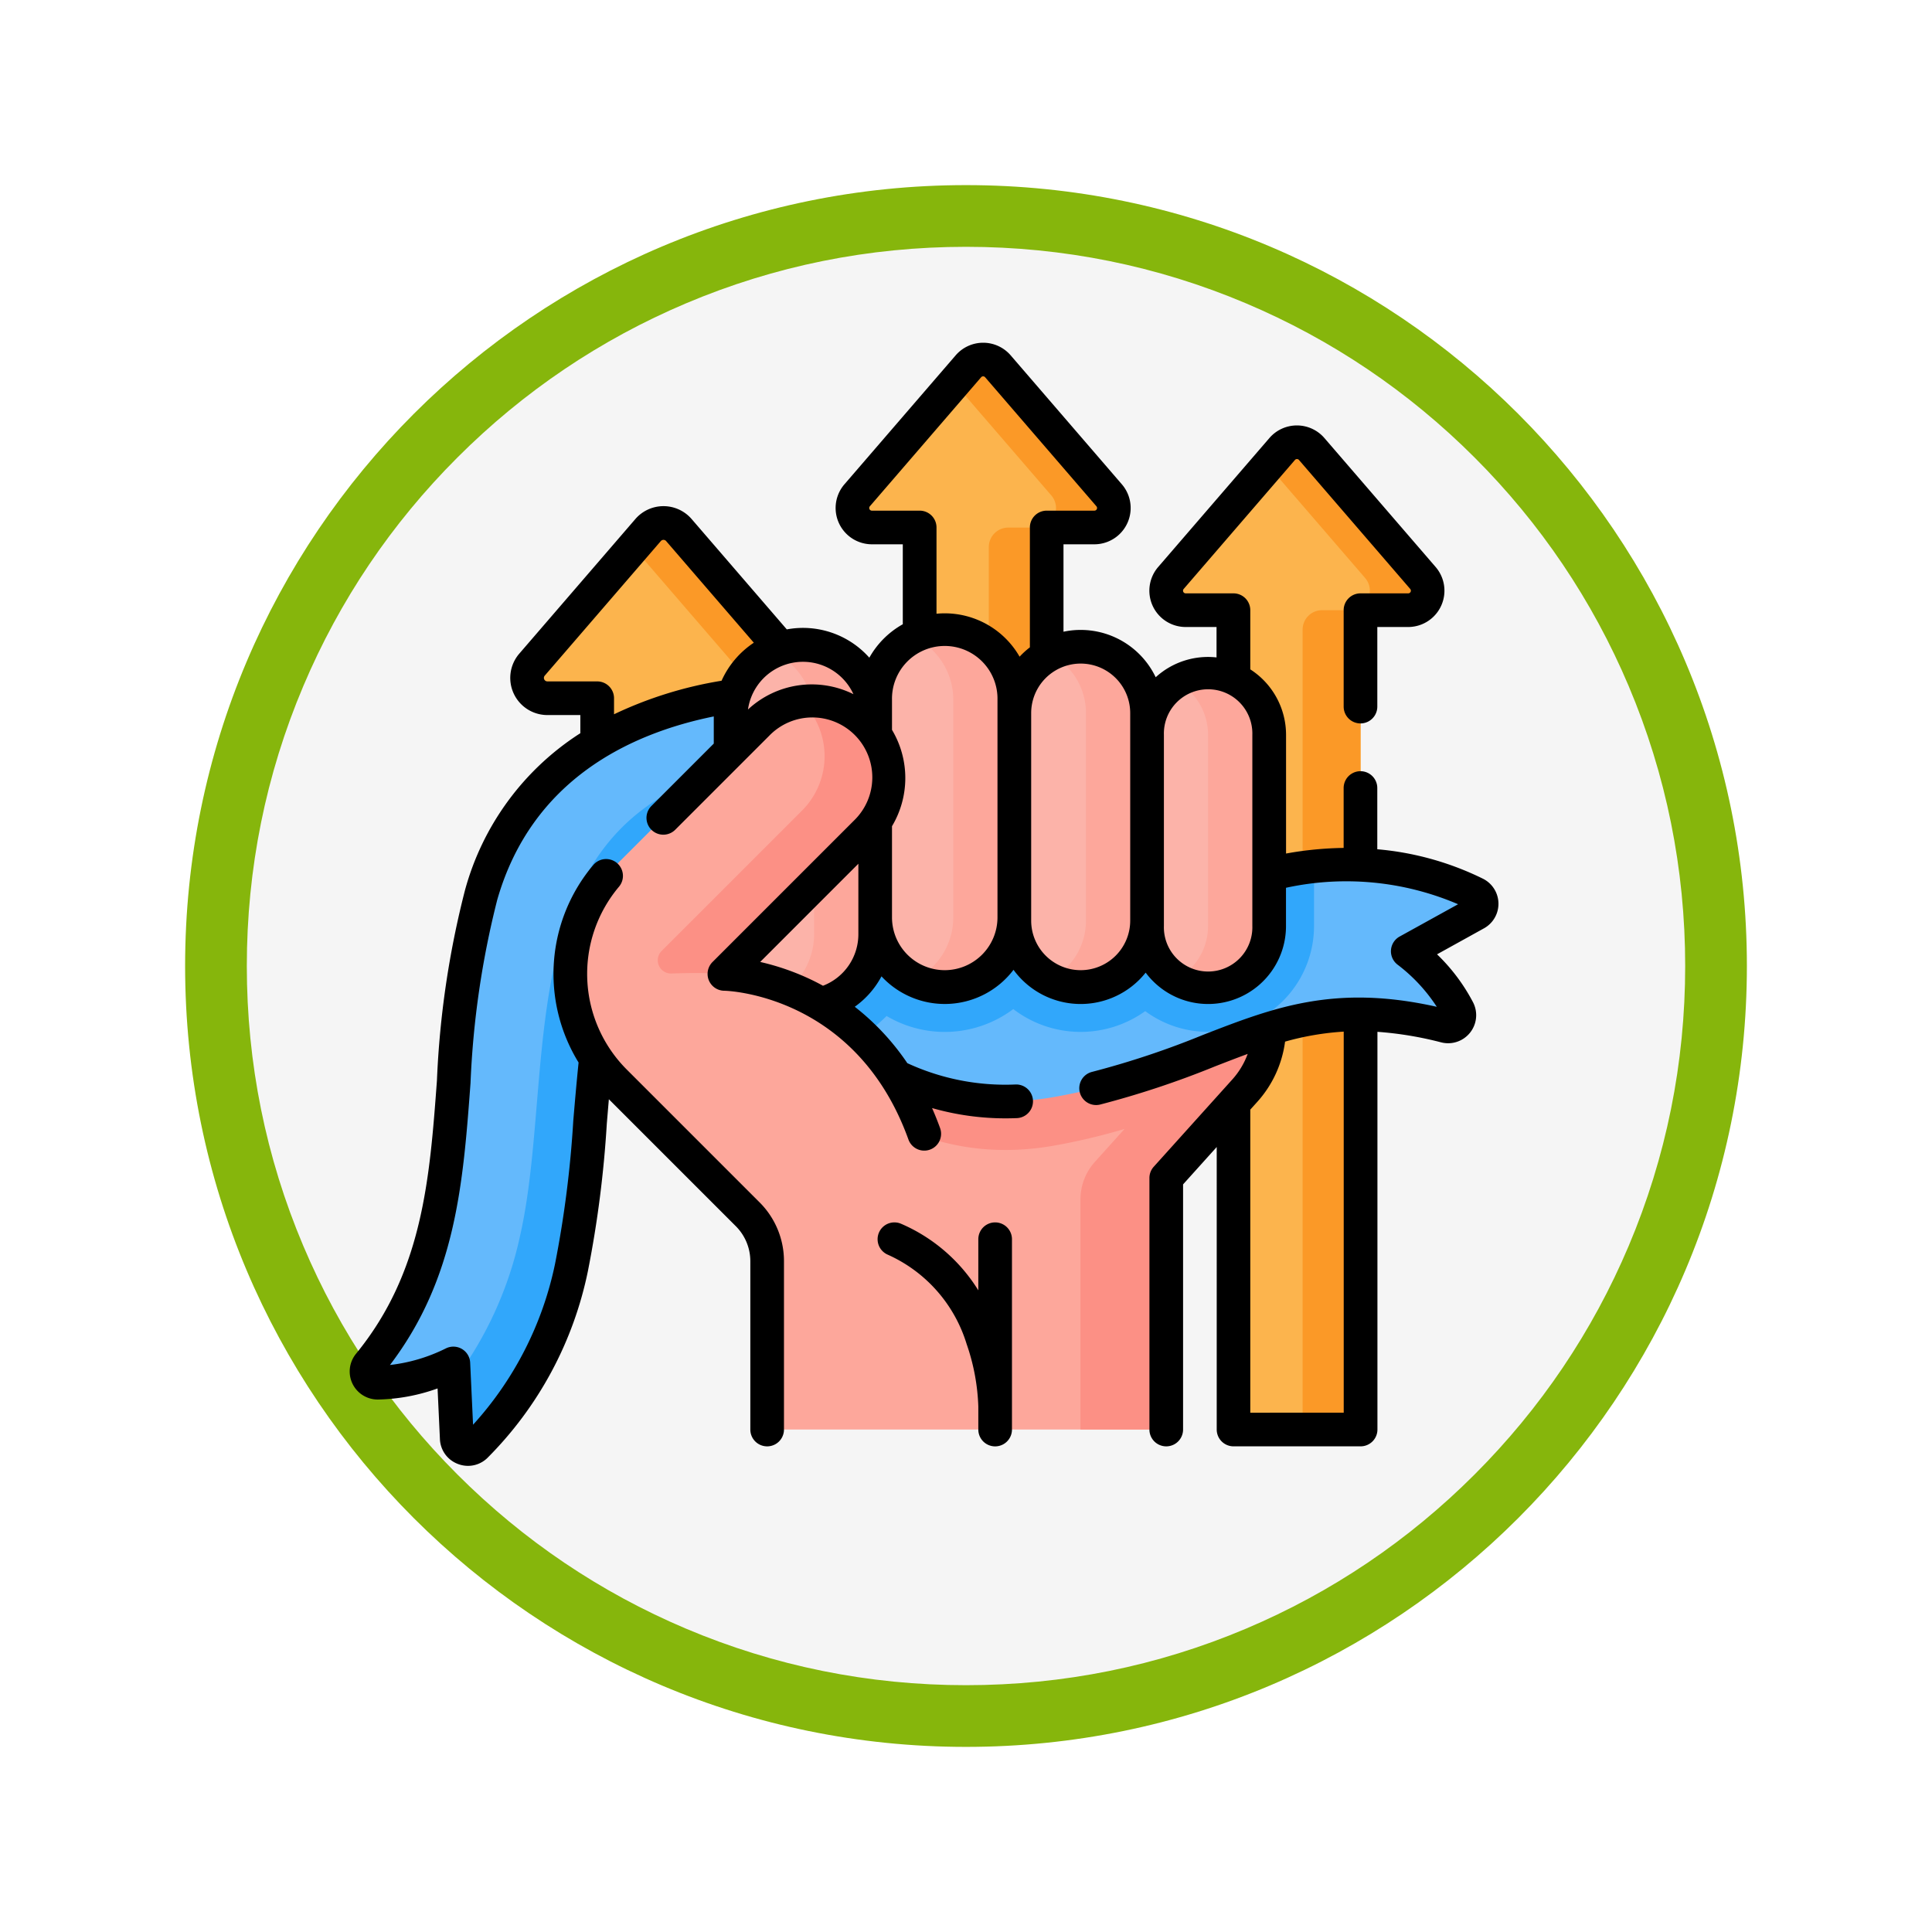 <svg xmlns="http://www.w3.org/2000/svg" xmlns:xlink="http://www.w3.org/1999/xlink" width="93.934" height="93.934" viewBox="0 0 93.934 93.934">
  <defs>
    <filter id="Path_982547" x="0" y="0" width="93.934" height="93.934" filterUnits="userSpaceOnUse">
      <feOffset dy="3" input="SourceAlpha"/>
      <feGaussianBlur stdDeviation="3" result="blur"/>
      <feFlood flood-opacity="0.161"/>
      <feComposite operator="in" in2="blur"/>
      <feComposite in="SourceGraphic"/>
    </filter>
  </defs>
  <g id="Group_1215591" data-name="Group 1215591" transform="translate(-185.295 -5021)">
    <g id="Group_1214637" data-name="Group 1214637" transform="translate(0 -257)">
      <g id="Group_1214435" data-name="Group 1214435" transform="translate(-6.771 -2588.674)">
        <g id="Group_1183196" data-name="Group 1183196" transform="translate(1 1016.674)">
          <g id="Group_1179610" data-name="Group 1179610" transform="translate(8 4723.467)">
            <g id="Group_1175227" data-name="Group 1175227" transform="translate(-5.967 140.533)">
              <g id="Group_1167337" data-name="Group 1167337" transform="translate(198.033 1992)">
                <g id="Group_1166720" data-name="Group 1166720">
                  <g id="Group_1164305" data-name="Group 1164305">
                    <g id="Group_1163948" data-name="Group 1163948">
                      <g id="Group_1158168" data-name="Group 1158168">
                        <g id="Group_1152576" data-name="Group 1152576">
                          <g id="Group_1148633" data-name="Group 1148633">
                            <g id="Group_1148525" data-name="Group 1148525">
                              <g transform="matrix(1, 0, 0, 1, -9, -6)" filter="url(#Path_982547)">
                                <g id="Path_982547-2" data-name="Path 982547" transform="translate(9 6)" fill="#f5f5f5">
                                  <path d="M 37.967 74.434 C 33.043 74.434 28.268 73.47 23.773 71.568 C 19.43 69.732 15.53 67.102 12.181 63.753 C 8.831 60.403 6.202 56.503 4.365 52.161 C 2.464 47.666 1.5 42.89 1.5 37.967 C 1.5 33.043 2.464 28.268 4.365 23.773 C 6.202 19.43 8.831 15.53 12.181 12.181 C 15.53 8.831 19.43 6.202 23.773 4.365 C 28.268 2.464 33.043 1.5 37.967 1.5 C 42.89 1.5 47.666 2.464 52.161 4.365 C 56.503 6.202 60.403 8.831 63.753 12.181 C 67.102 15.53 69.732 19.43 71.568 23.773 C 73.47 28.268 74.434 33.043 74.434 37.967 C 74.434 42.89 73.47 47.666 71.568 52.161 C 69.732 56.503 67.102 60.403 63.753 63.753 C 60.403 67.102 56.503 69.732 52.161 71.568 C 47.666 73.47 42.89 74.434 37.967 74.434 Z" stroke="none"/>
                                  <path d="M 37.967 3 C 33.245 3 28.666 3.924 24.357 5.747 C 20.194 7.508 16.454 10.029 13.242 13.242 C 10.029 16.454 7.508 20.194 5.747 24.357 C 3.924 28.666 3 33.245 3 37.967 C 3 42.689 3.924 47.268 5.747 51.577 C 7.508 55.74 10.029 59.48 13.242 62.692 C 16.454 65.904 20.194 68.426 24.357 70.187 C 28.666 72.009 33.245 72.934 37.967 72.934 C 42.689 72.934 47.268 72.009 51.577 70.187 C 55.74 68.426 59.48 65.904 62.692 62.692 C 65.904 59.48 68.426 55.74 70.187 51.577 C 72.009 47.268 72.934 42.689 72.934 37.967 C 72.934 33.245 72.009 28.666 70.187 24.357 C 68.426 20.194 65.904 16.454 62.692 13.242 C 59.48 10.029 55.74 7.508 51.577 5.747 C 47.268 3.924 42.689 3 37.967 3 M 37.967 0 C 58.935 0 75.934 16.998 75.934 37.967 C 75.934 58.935 58.935 75.934 37.967 75.934 C 16.998 75.934 0 58.935 0 37.967 C 0 16.998 16.998 0 37.967 0 Z" stroke="none" fill="#86b60c"/>
                                </g>
                              </g>
                            </g>
                          </g>
                        </g>
                      </g>
                    </g>
                  </g>
                </g>
              </g>
            </g>
          </g>
        </g>
      </g>
      <g id="motivacion" transform="translate(202.295 5288.936)">
        <g id="Group_1214623" data-name="Group 1214623" transform="translate(8.625 6.546)">
          <g id="Group_1214620" data-name="Group 1214620" transform="translate(15.819 0)">
            <path id="Path_1077546" data-name="Path 1077546" d="M225.027,21.393h2.319V34.242h6.178V21.393h2.319a.947.947,0,0,0,.717-1.566l-5.408-6.27a.947.947,0,0,0-1.434,0l-5.408,6.27A.947.947,0,0,0,225.027,21.393Z" transform="translate(-224.078 -13.229)" fill="#fcb44d"/>
            <path id="Path_1077547" data-name="Path 1077547" d="M273.452,21.4H272.08a.947.947,0,0,0-.947.947v11.9h2.815V21.4h2.318a.947.947,0,0,0,.718-1.566l-5.409-6.271a.947.947,0,0,0-1.434,0l-.69.8,4.718,5.47A.947.947,0,0,1,273.452,21.4Z" transform="translate(-264.501 -13.231)" fill="#fb9927"/>
          </g>
          <g id="Group_1214621" data-name="Group 1214621" transform="translate(0 7.946)">
            <path id="Path_1077548" data-name="Path 1077548" d="M80.059,94.59h2.42V108h6.447V94.59h2.42a.988.988,0,0,0,.748-1.634l-5.643-6.543a.988.988,0,0,0-1.5,0l-5.643,6.543a.988.988,0,0,0,.748,1.634Z" transform="translate(-79.069 -86.07)" fill="#fcb44d"/>
            <path id="Path_1077549" data-name="Path 1077549" d="M130.591,94.594h-1.432a.988.988,0,0,0-.988.988V108h2.937V94.594h2.419a.988.988,0,0,0,.749-1.634l-5.644-6.543a.988.988,0,0,0-1.5,0l-.72.835,4.923,5.708A.988.988,0,0,1,130.591,94.594Z" transform="translate(-121.251 -86.075)" fill="#fb9927"/>
          </g>
          <g id="Group_1214622" data-name="Group 1214622" transform="translate(31.076 4.021)">
            <path id="Path_1077550" data-name="Path 1077550" d="M364.876,58.249H367.2V98.085h6.178V58.249h2.319a.947.947,0,0,0,.717-1.566L371,50.413a.947.947,0,0,0-1.434,0l-5.408,6.27a.947.947,0,0,0,.717,1.566Z" transform="translate(-363.927 -50.085)" fill="#fcb44d"/>
            <path id="Path_1077551" data-name="Path 1077551" d="M413.3,58.251H411.93a.947.947,0,0,0-.947.947V98.087H413.8V58.251h2.318a.947.947,0,0,0,.718-1.566l-5.409-6.271a.947.947,0,0,0-1.434,0l-.69.8,4.718,5.47A.947.947,0,0,1,413.3,58.251Z" transform="translate(-404.351 -50.087)" fill="#fb9927"/>
          </g>
        </g>
        <g id="Group_1214636" data-name="Group 1214636" transform="translate(-0.001 5.728)">
          <g id="Group_1214624" data-name="Group 1214624" transform="translate(0.819 16.909)">
            <path id="Path_1077552" data-name="Path 1077552" d="M29.082,166.84l.661-6.089c-1.838-.1-13.718-.331-16.661,9.921-2.377,8.28-.007,16.168-5.451,22.819a.545.545,0,0,0,.434.887,8.614,8.614,0,0,0,3.664-.928l.169,3.634a.545.545,0,0,0,.921.369,17.135,17.135,0,0,0,4.658-8.679C19.515,179.772,16.61,166.5,29.082,166.84Z" transform="translate(-7.509 -160.728)" fill="#64b9fc"/>
            <path id="Path_1077553" data-name="Path 1077553" d="M64.171,190.754l-.308,2.836c-12.472-.342-9.567,12.933-11.6,21.935A17.141,17.141,0,0,1,47.6,224.2a.546.546,0,0,1-.921-.37l-.13-2.8a18.1,18.1,0,0,0,3.211-7.049C51.756,205.161,48.466,191.3,64.171,190.754Z" transform="translate(-42.29 -187.478)" fill="#31a7fb"/>
          </g>
          <g id="Group_1214635" data-name="Group 1214635" transform="translate(0 0)">
            <g id="Group_1214633" data-name="Group 1214633" transform="translate(10.731 13.975)">
              <g id="Group_1214632" data-name="Group 1214632">
                <path id="Path_1077554" data-name="Path 1077554" d="M154.88,230.533v15.391l2.455,2.455a3.242,3.242,0,0,1,.95,2.293v8.177h19.4V246.616l3.818-4.241a4.649,4.649,0,0,0,1.194-3.11v-8.732Z" transform="translate(-148.715 -219.984)" fill="#fda79b"/>
                <path id="Path_1077555" data-name="Path 1077555" d="M192.081,240.382v5.051a4.649,4.649,0,0,1-.908,2.761c-2.629.923-5.332,2.26-9.49,3.009-10.5,1.894-15.541-8.864-16.265-10.556l5.536-3.19C176.16,248.8,183.106,242.536,192.081,240.382Z" transform="translate(-158.102 -226.153)" fill="#fc9085"/>
                <path id="Path_1077556" data-name="Path 1077556" d="M334.89,230.536v8.731a4.653,4.653,0,0,1-1.194,3.111l-3.818,4.24v12.233h-4.164V247.668a2.732,2.732,0,0,1,.7-1.828l3.117-3.462a4.652,4.652,0,0,0,1.193-3.111v-8.731h4.165Z" transform="translate(-300.912 -219.987)" fill="#fc9085"/>
                <g id="Group_1214625" data-name="Group 1214625" transform="translate(7.314 8.941)">
                  <path id="Path_1077557" data-name="Path 1077557" d="M170.951,215.793l-5.536,3.19c.724,1.692,5.77,12.45,16.266,10.556,8.463-1.527,10.894-5.484,18.957-3.44a.546.546,0,0,0,.621-.779,8.621,8.621,0,0,0-2.445-2.86l3.311-1.828a.545.545,0,0,0-.016-.963,14.631,14.631,0,0,0-10.031-.951C183.1,220.871,176.158,227.131,170.951,215.793Z" transform="translate(-165.415 -215.793)" fill="#64b9fc"/>
                  <path id="Path_1077558" data-name="Path 1077558" d="M194.263,218.345v2.889a5.147,5.147,0,0,1-8.207,4.142,5.387,5.387,0,0,1-6.416-.1,5.549,5.549,0,0,1-6.16.336,5.7,5.7,0,0,1-2.068,1.351,21.512,21.512,0,0,1-5.994-7.975l5.536-3.19c5.207,11.338,12.153,5.079,21.128,2.925A16.745,16.745,0,0,1,194.263,218.345Z" transform="translate(-165.419 -215.795)" fill="#31a7fb"/>
                </g>
                <g id="Group_1214627" data-name="Group 1214627" transform="translate(7.793)">
                  <path id="Path_1077559" data-name="Path 1077559" d="M237.618,151.184a3.383,3.383,0,0,1-3.383-3.383V137.218a3.383,3.383,0,0,1,6.766,0V147.8A3.383,3.383,0,0,1,237.618,151.184Z" transform="translate(-227.206 -133.835)" fill="#fcb3a9"/>
                  <path id="Path_1077560" data-name="Path 1077560" d="M256.5,137.22V147.8a3.385,3.385,0,0,1-4.868,3.04,3.383,3.383,0,0,0,1.9-3.04V137.22a3.39,3.39,0,0,0-1.9-3.04,3.383,3.383,0,0,1,4.868,3.04Z" transform="translate(-242.705 -133.838)" fill="#fda79b"/>
                  <path id="Path_1077561" data-name="Path 1077561" d="M299.479,157.765a3.226,3.226,0,0,1-3.226-3.226V144.448a3.226,3.226,0,1,1,6.451,0v10.091A3.226,3.226,0,0,1,299.479,157.765Z" transform="translate(-282.458 -140.416)" fill="#fcb3a9"/>
                  <path id="Path_1077562" data-name="Path 1077562" d="M316.92,144.448v10.091a3.225,3.225,0,0,1-4.711,2.862,3.219,3.219,0,0,0,1.741-2.862V144.448a3.224,3.224,0,0,0-1.741-2.864,3.227,3.227,0,0,1,4.711,2.864Z" transform="translate(-296.673 -140.416)" fill="#fda79b"/>
                  <path id="Path_1077563" data-name="Path 1077563" d="M358.36,168.5a2.969,2.969,0,0,1-2.969-2.969v-9.29a2.969,2.969,0,1,1,5.939,0v9.29A2.969,2.969,0,0,1,358.36,168.5Z" transform="translate(-335.144 -151.152)" fill="#fcb3a9"/>
                  <path id="Path_1077564" data-name="Path 1077564" d="M373.457,156.241v9.29A2.97,2.97,0,0,1,369,168.1a2.968,2.968,0,0,0,1.485-2.572v-9.29A2.971,2.971,0,0,0,369,153.67a2.969,2.969,0,0,1,4.454,2.572Z" transform="translate(-347.272 -151.152)" fill="#fda79b"/>
                  <g id="Group_1214626" data-name="Group 1214626" transform="translate(0 0.709)">
                    <path id="Path_1077565" data-name="Path 1077565" d="M173.314,157.914A3.515,3.515,0,0,1,169.8,154.4v-10.55a3.515,3.515,0,1,1,7.029,0V154.4A3.515,3.515,0,0,1,173.314,157.914Z" transform="translate(-169.799 -140.334)" fill="#fcb3a9"/>
                    <path id="Path_1077566" data-name="Path 1077566" d="M193.412,143.853V154.4a3.516,3.516,0,0,1-5,3.187,3.516,3.516,0,0,0,2.03-3.187v-10.55a3.522,3.522,0,0,0-2.03-3.187,3.515,3.515,0,0,1,5,3.187Z" transform="translate(-186.382 -140.338)" fill="#fda79b"/>
                  </g>
                </g>
                <g id="Group_1214629" data-name="Group 1214629" transform="translate(0 3.455)">
                  <g id="Group_1214628" data-name="Group 1214628">
                    <path id="Path_1077567" data-name="Path 1077567" d="M104.631,188.089l-4.1-4.1a7.4,7.4,0,0,1,0-10.464l6.929-6.929a3.733,3.733,0,0,1,5.279,5.279l-6.882,6.882s6.938.074,9.713,7.774Z" transform="translate(-98.366 -165.504)" fill="#fda79b"/>
                  </g>
                </g>
                <g id="Group_1214631" data-name="Group 1214631" transform="translate(4.252 3.455)">
                  <g id="Group_1214630" data-name="Group 1214630">
                    <path id="Path_1077568" data-name="Path 1077568" d="M147.468,171.88l-6.883,6.881c-.912-.051-1.826-.042-2.572-.015a.643.643,0,0,1-.479-1.1l6.826-6.825a3.734,3.734,0,0,0-.006-5.286,3.733,3.733,0,0,1,3.115,6.342Z" transform="translate(-137.344 -165.508)" fill="#fc9085"/>
                  </g>
                </g>
              </g>
            </g>
            <g id="Group_1214634" data-name="Group 1214634">
              <path id="Path_1077569" data-name="Path 1077569" d="M11.131,40.721c-.094.918-.181,1.92-.258,2.834A52.332,52.332,0,0,1,9.989,50.5,16.638,16.638,0,0,1,6,58.335l-.14-3.014a.818.818,0,0,0-1.177-.7,8.143,8.143,0,0,1-2.722.809C5.174,51.2,5.516,46.589,5.877,41.718a43.206,43.206,0,0,1,1.3-8.91c1.679-5.848,6.474-8.088,10.527-8.911,0,.01,0,1.32,0,1.32L14.672,28.25a.818.818,0,0,0,1.157,1.157l4.577-4.577a2.915,2.915,0,1,1,4.122,4.122l-6.882,6.882a.818.818,0,0,0,.57,1.4c.064,0,6.4.15,8.952,7.233a.818.818,0,1,0,1.539-.555c-.122-.339-.253-.663-.39-.974a12.972,12.972,0,0,0,3.572.5q.274,0,.55-.011a.818.818,0,1,0-.066-1.635,11.357,11.357,0,0,1-5.258-1.037,11.975,11.975,0,0,0-2.557-2.742,4.3,4.3,0,0,0,1.3-1.479,4.194,4.194,0,0,0,6.419-.318,4.037,4.037,0,0,0,6.425.137,3.786,3.786,0,0,0,6.823-2.263V32.228a13.8,13.8,0,0,1,8.367.8L51.048,34.6a.818.818,0,0,0-.1,1.364,8.16,8.16,0,0,1,1.909,2.051c-4.972-1.115-7.942.038-11.361,1.364a42.335,42.335,0,0,1-5.4,1.8.818.818,0,1,0,.394,1.588,44.27,44.27,0,0,0,5.6-1.862c.539-.209,1.059-.411,1.573-.6a3.811,3.811,0,0,1-.75,1.245l-3.818,4.241a.818.818,0,0,0-.21.547V58.568a.818.818,0,1,0,1.636,0V46.649l1.636-1.817V58.567a.818.818,0,0,0,.818.818h6.178a.818.818,0,0,0,.818-.818V39.231a17.226,17.226,0,0,1,3.1.513,1.364,1.364,0,0,0,1.55-1.945,9.063,9.063,0,0,0-1.752-2.336L55.15,34.2a1.363,1.363,0,0,0-.043-2.41,14.406,14.406,0,0,0-5.143-1.435V27.378a.818.818,0,1,0-1.636,0V30.29a16.923,16.923,0,0,0-2.8.273v-5.77a3.787,3.787,0,0,0-1.739-3.184V18.731a.818.818,0,0,0-.818-.818H40.65a.129.129,0,0,1-.1-.213l5.408-6.27a.129.129,0,0,1,.2,0l5.408,6.27a.129.129,0,0,1-.1.213H49.147a.818.818,0,0,0-.818.818v4.688a.818.818,0,0,0,1.636,0v-3.87h1.5A1.765,1.765,0,0,0,52.8,16.631l-5.408-6.27a1.765,1.765,0,0,0-2.673,0l-5.408,6.27a1.765,1.765,0,0,0,1.337,2.918h1.5v1.479a3.774,3.774,0,0,0-2.958.964,4.043,4.043,0,0,0-4.483-2.214v-4.25h1.5a1.765,1.765,0,0,0,1.337-2.918L32.138,6.34a1.765,1.765,0,0,0-2.673,0l-5.408,6.27a1.765,1.765,0,0,0,1.337,2.918h1.5v3.887a4.229,4.229,0,0,0-1.627,1.626,4.317,4.317,0,0,0-4.013-1.376L16.627,14.3a1.806,1.806,0,0,0-2.736,0L8.248,20.844A1.806,1.806,0,0,0,9.616,23.83h1.6v.883l-.111.071a13.167,13.167,0,0,0-5.5,7.572A44.5,44.5,0,0,0,4.244,41.6c-.355,4.793-.691,9.32-3.936,13.286a1.363,1.363,0,0,0,1.077,2.223,9.057,9.057,0,0,0,2.89-.539l.114,2.464a1.349,1.349,0,0,0,.855,1.2,1.376,1.376,0,0,0,.512.1,1.351,1.351,0,0,0,.937-.38,17.951,17.951,0,0,0,4.891-9.089,53.506,53.506,0,0,0,.919-7.173c.033-.39.066-.786.1-1.183l6.168,6.168a2.408,2.408,0,0,1,.71,1.714v8.177a.818.818,0,0,0,1.636,0V50.391a4.034,4.034,0,0,0-1.189-2.871l-6.453-6.453a6.579,6.579,0,0,1-.381-8.89.818.818,0,0,0-1.25-1.056,8.218,8.218,0,0,0-.715,9.6ZM27.713,13.892H25.393a.129.129,0,0,1-.1-.213L30.7,7.409a.129.129,0,0,1,.2,0l5.408,6.27a.129.129,0,0,1-.1.213H33.891a.818.818,0,0,0-.818.818v5.827a4.073,4.073,0,0,0-.5.455,4.2,4.2,0,0,0-3.64-2.108c-.136,0-.271.007-.4.02V14.71a.818.818,0,0,0-.818-.818Zm-14.859,9.9v-.78a.818.818,0,0,0-.818-.818H9.615a.17.17,0,0,1-.129-.281L15.13,15.37a.17.17,0,0,1,.257,0l4.264,4.943a4.359,4.359,0,0,0-1.569,1.849A19.345,19.345,0,0,0,12.854,23.792Zm6.513-.232a2.7,2.7,0,0,1,5.127-.745,4.552,4.552,0,0,0-5.127.745Zm5.367,10.918a2.683,2.683,0,0,1-1.72,2.513c-.214-.117-.423-.224-.625-.319a11.891,11.891,0,0,0-2.429-.838l4.774-4.775Zm4.2,1.756a2.568,2.568,0,0,1-2.565-2.565V29.234a4.563,4.563,0,0,0,0-4.684V23.086a2.565,2.565,0,1,1,5.129,0V33.669A2.568,2.568,0,0,1,28.935,36.234Zm6.609,0a2.41,2.41,0,0,1-2.407-2.407V23.735a2.407,2.407,0,0,1,4.815,0V33.826A2.41,2.41,0,0,1,35.544,36.234Zm8.346-2.151a2.151,2.151,0,1,1-4.3,0v-9.29a2.151,2.151,0,1,1,4.3,0Zm-.1,23.667V43.014l.336-.373a5.432,5.432,0,0,0,1.355-2.933,13.536,13.536,0,0,1,2.852-.487V57.749Z" transform="translate(0.001 -5.728)"/>
              <path id="Path_1077570" data-name="Path 1077570" d="M241.83,398.584a.818.818,0,1,0-1.636,0v2.485a8.259,8.259,0,0,0-3.752-3.235.818.818,0,0,0-.654,1.5,7,7,0,0,1,3.838,4.347,10.242,10.242,0,0,1,.568,3.041v1.116a.818.818,0,1,0,1.636,0v-9.253Z" transform="translate(-209.627 -354.997)"/>
            </g>
          </g>
        </g>
      </g>
    </g>
  </g>
</svg>
